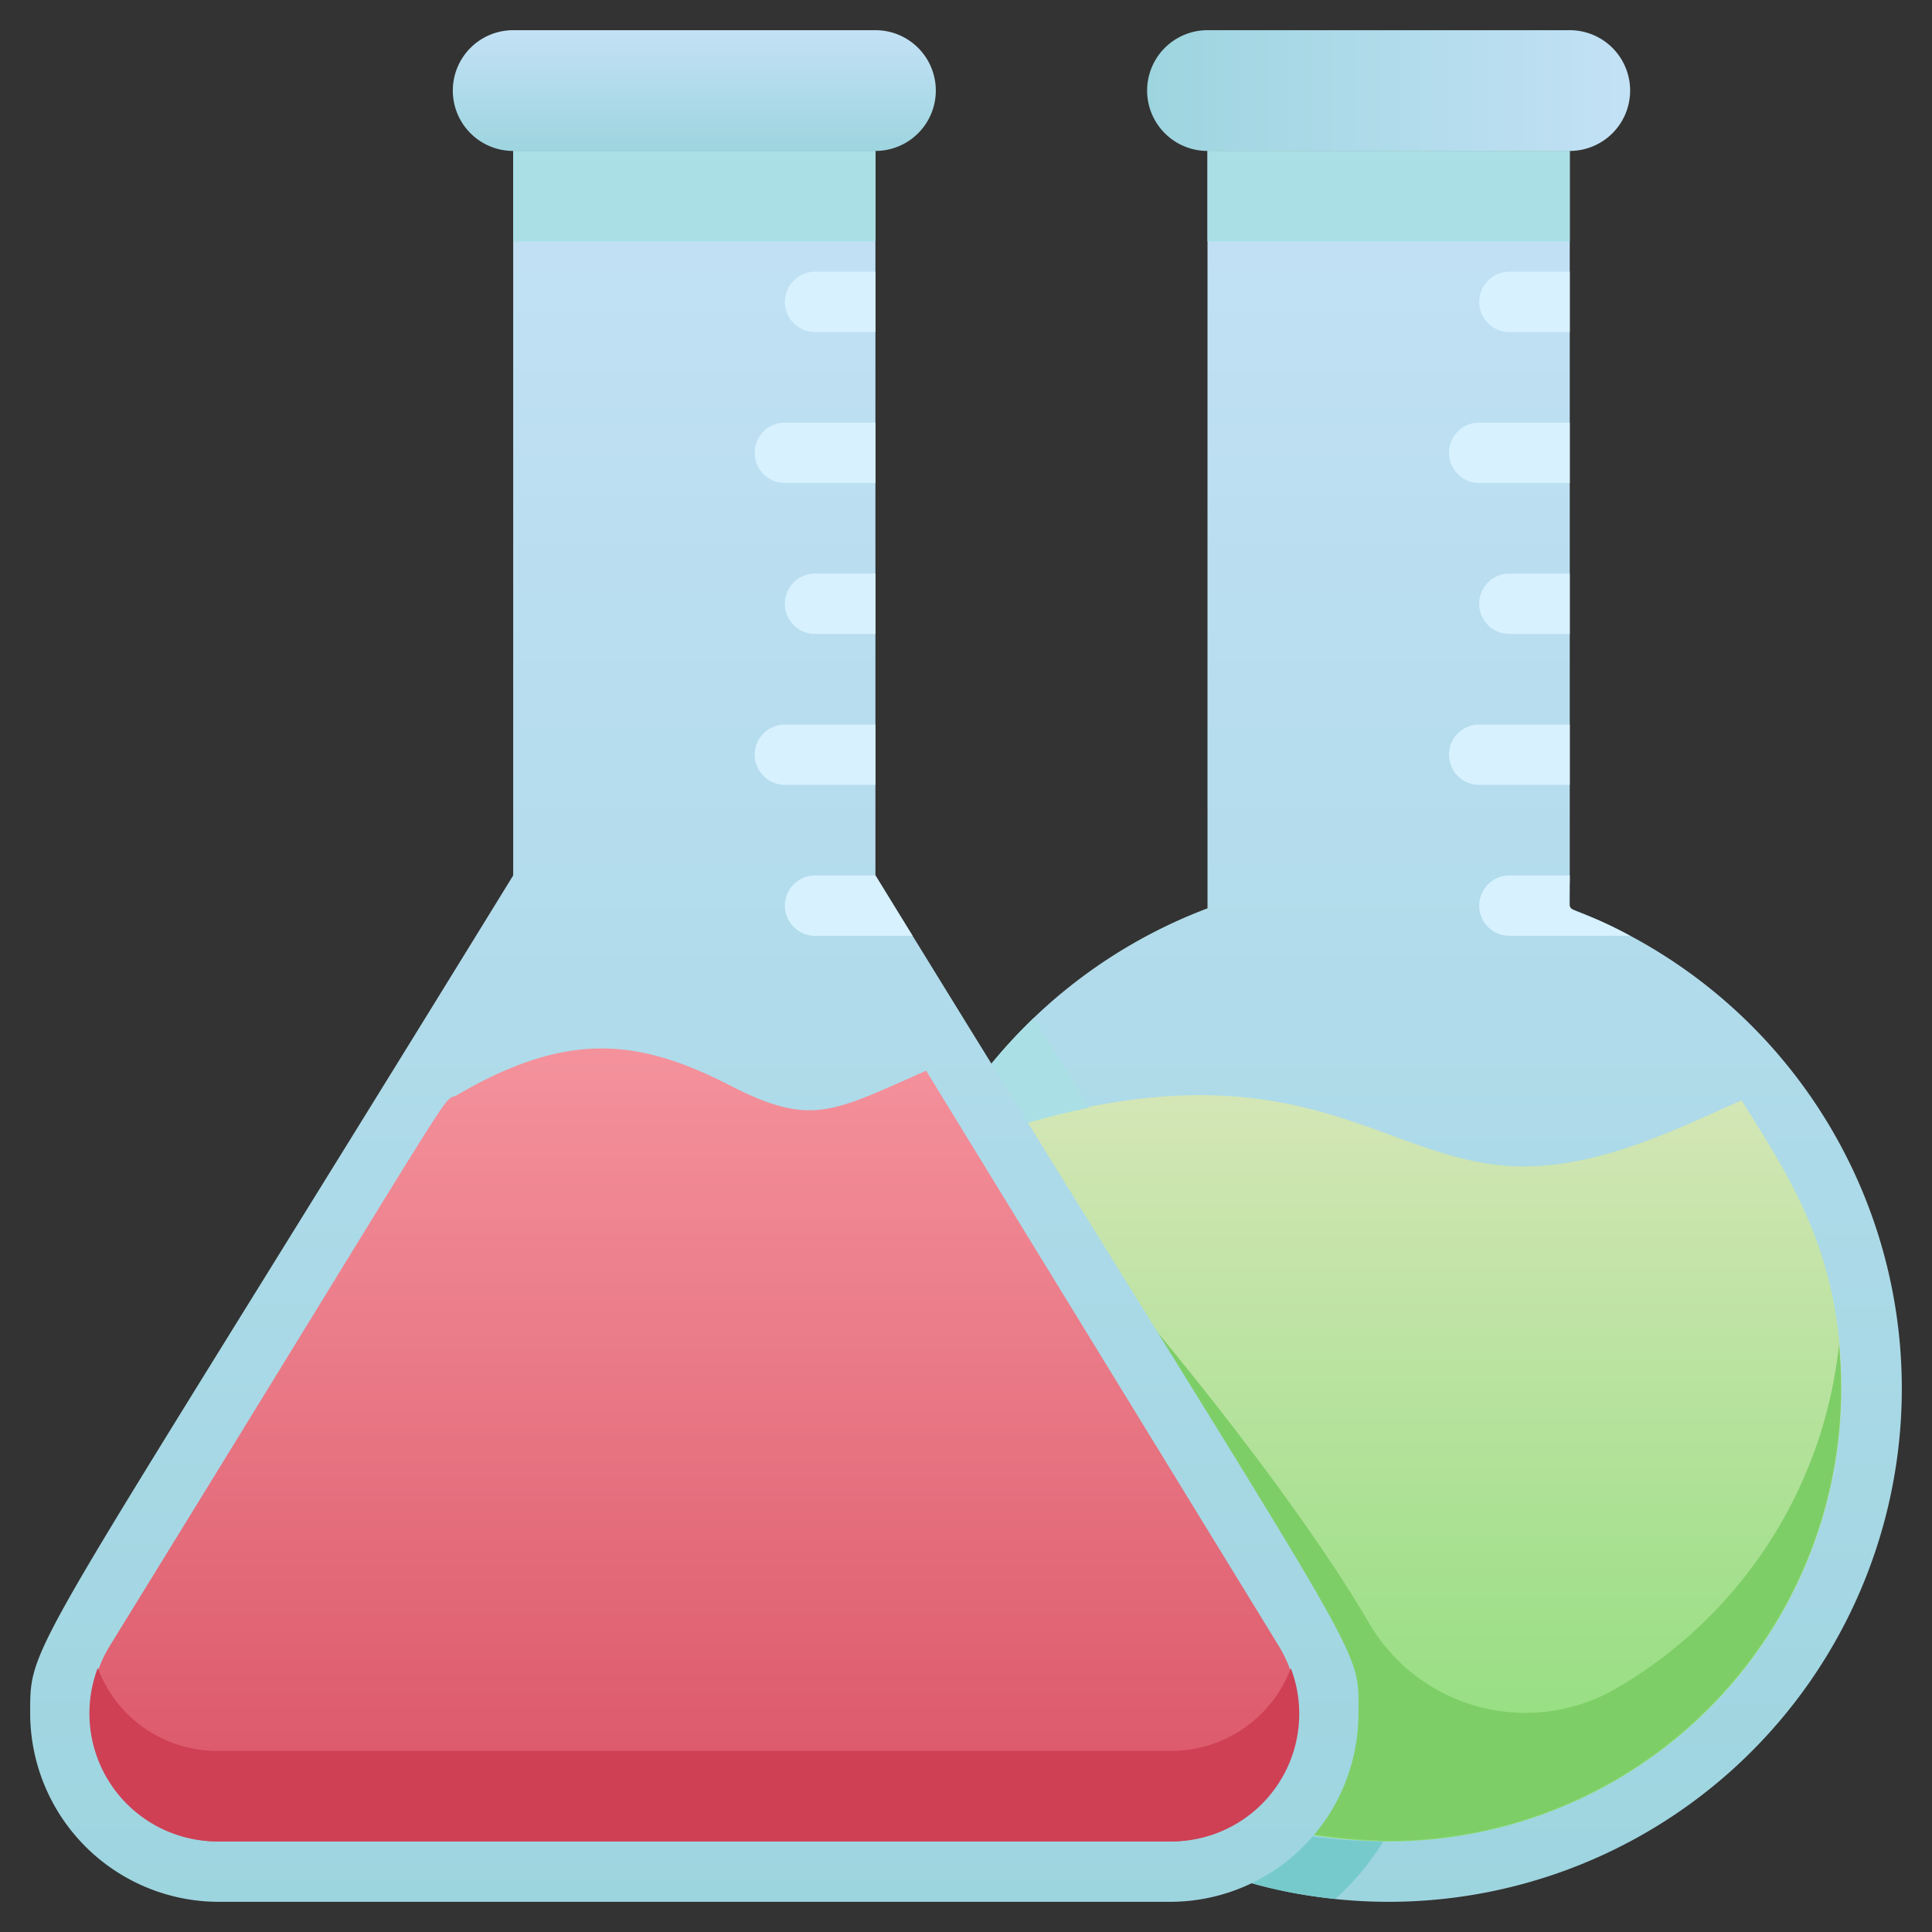 <svg xmlns="http://www.w3.org/2000/svg" xmlns:xlink="http://www.w3.org/1999/xlink" viewBox="0 0 64 64"><rect x="0" y="0" width="64" height="64" fill="#333333" stroke="none"/><defs><style>.cls-1{fill:url(#linear-gradient);}.cls-2{fill:url(#linear-gradient-2);}.cls-3{fill:#aae0e5;}.cls-4{fill:#77cacb;}.cls-5{fill:#7ece67;}.cls-6{fill:url(#linear-gradient-3);}.cls-7{fill:url(#linear-gradient-4);}.cls-8{fill:#cf4055;}.cls-9{fill:url(#linear-gradient-5);}.cls-10{fill:#d7f1ff;}.cls-11{fill:url(#linear-gradient-6);}</style><linearGradient id="linear-gradient" x1="47.92" y1="63.04" x2="47.92" y2="5" gradientUnits="userSpaceOnUse"><stop offset="0" stop-color="#9dd5df"/><stop offset="1" stop-color="#c3e1f5"/></linearGradient><linearGradient id="linear-gradient-2" x1="46.65" y1="61" x2="46.65" y2="36.32" gradientUnits="userSpaceOnUse"><stop offset="0" stop-color="#8cdd79"/><stop offset="1" stop-color="#d4e6b6"/></linearGradient><linearGradient id="linear-gradient-3" x1="23" y1="63" x2="23" y2="5" xlink:href="#linear-gradient"/><linearGradient id="linear-gradient-4" x1="23" y1="61" x2="23" y2="34.73" gradientUnits="userSpaceOnUse"><stop offset="0" stop-color="#da5466"/><stop offset="1" stop-color="#f4929c"/></linearGradient><linearGradient id="linear-gradient-5" x1="23" y1="5" x2="23" y2="1" xlink:href="#linear-gradient"/><linearGradient id="linear-gradient-6" x1="38.02" y1="3" x2="53.98" y2="3" xlink:href="#linear-gradient"/></defs><title>Chemistry</title><g id="Chemistry"><path class="cls-1" d="M63,46A17,17,0,0,1,41.45,62.38L32.84,35.24A17,17,0,0,1,40,30.09V5H52V30.09A17,17,0,0,1,63,46Z"/><path class="cls-2" d="M61,46A15,15,0,0,1,45.82,61a18.17,18.17,0,0,1-2.55-.24l-11-23.1L34.62,37c8.86-2.3,11.4,1.64,15.84,1.64,2.59,0,5-1.2,7.23-2.19C59.42,39.19,61,41.66,61,46Z"/><path class="cls-3" d="M36.08,36.7c-.81.15-1.76.42-2.57.64l-.67-2.1a16.91,16.91,0,0,1,1.41-1.52Z"/><path class="cls-4" d="M45.82,61a8.5,8.5,0,0,1-1.58,1.9,15.11,15.11,0,0,1-2.79-.52L36.24,46l7,14.8A18.17,18.17,0,0,0,45.82,61Z"/><path class="cls-5" d="M60.92,44.54A15,15,0,0,1,53.42,56a6,6,0,0,1-8.09-2.27c-3.68-6.28-12.51-16.23-13-16.09,14.45,30.44-5.71-12,11,23.1a20.87,20.87,0,0,0,2.55.24A15,15,0,0,0,60.92,44.54Z"/><path class="cls-6" d="M45,56.76A6.24,6.24,0,0,1,38.76,63H7.24A6.25,6.25,0,0,1,1,56.76C1,54.32.82,55.29,17,29V5H29V29C45.54,55.9,45,54.33,45,56.76Z"/><path class="cls-7" d="M7.24,61a4.25,4.25,0,0,1-3.62-6.45C15.91,34.6,14.53,36.63,15.15,36.27c3.65-2.13,6-1.86,9-.33,2.73,1.41,3.41.9,6.53-.47L42.37,54.54A4.25,4.25,0,0,1,38.76,61Z"/><path class="cls-8" d="M38.76,61H7.24a4.24,4.24,0,0,1-4-5.75,4.21,4.21,0,0,0,4,2.75H38.76a4.23,4.23,0,0,0,4-2.74A4.23,4.23,0,0,1,38.76,61Z"/><path class="cls-9" d="M29,5H17a2,2,0,0,1,0-4H29A2,2,0,0,1,29,5Z"/><path class="cls-10" d="M29,24v2H26a1,1,0,0,1,0-2Z"/><path class="cls-10" d="M29,19v2H27a1,1,0,0,1,0-2Z"/><path class="cls-10" d="M29,14v2H26a1,1,0,0,1,0-2Z"/><path class="cls-10" d="M29,9v2H27a1,1,0,0,1,0-2Z"/><path class="cls-10" d="M30.23,31H27a1,1,0,0,1,0-2h2Z"/><path class="cls-10" d="M52,24v2H49a1,1,0,0,1,0-2Z"/><path class="cls-10" d="M52,19v2H50a1,1,0,0,1,0-2Z"/><path class="cls-10" d="M52,14v2H49a1,1,0,0,1,0-2Z"/><path class="cls-10" d="M52,9v2H50a1,1,0,0,1,0-2Z"/><path class="cls-10" d="M54,31H50a1,1,0,0,1,0-2h2C52,30.66,51.6,29.69,54,31Z"/><path class="cls-11" d="M52,5H40a2,2,0,0,1,0-4H52A2,2,0,0,1,52,5Z"/><rect class="cls-3" x="17" y="5" width="12" height="3"/><rect class="cls-3" x="40" y="5" width="12" height="3"/></g></svg>